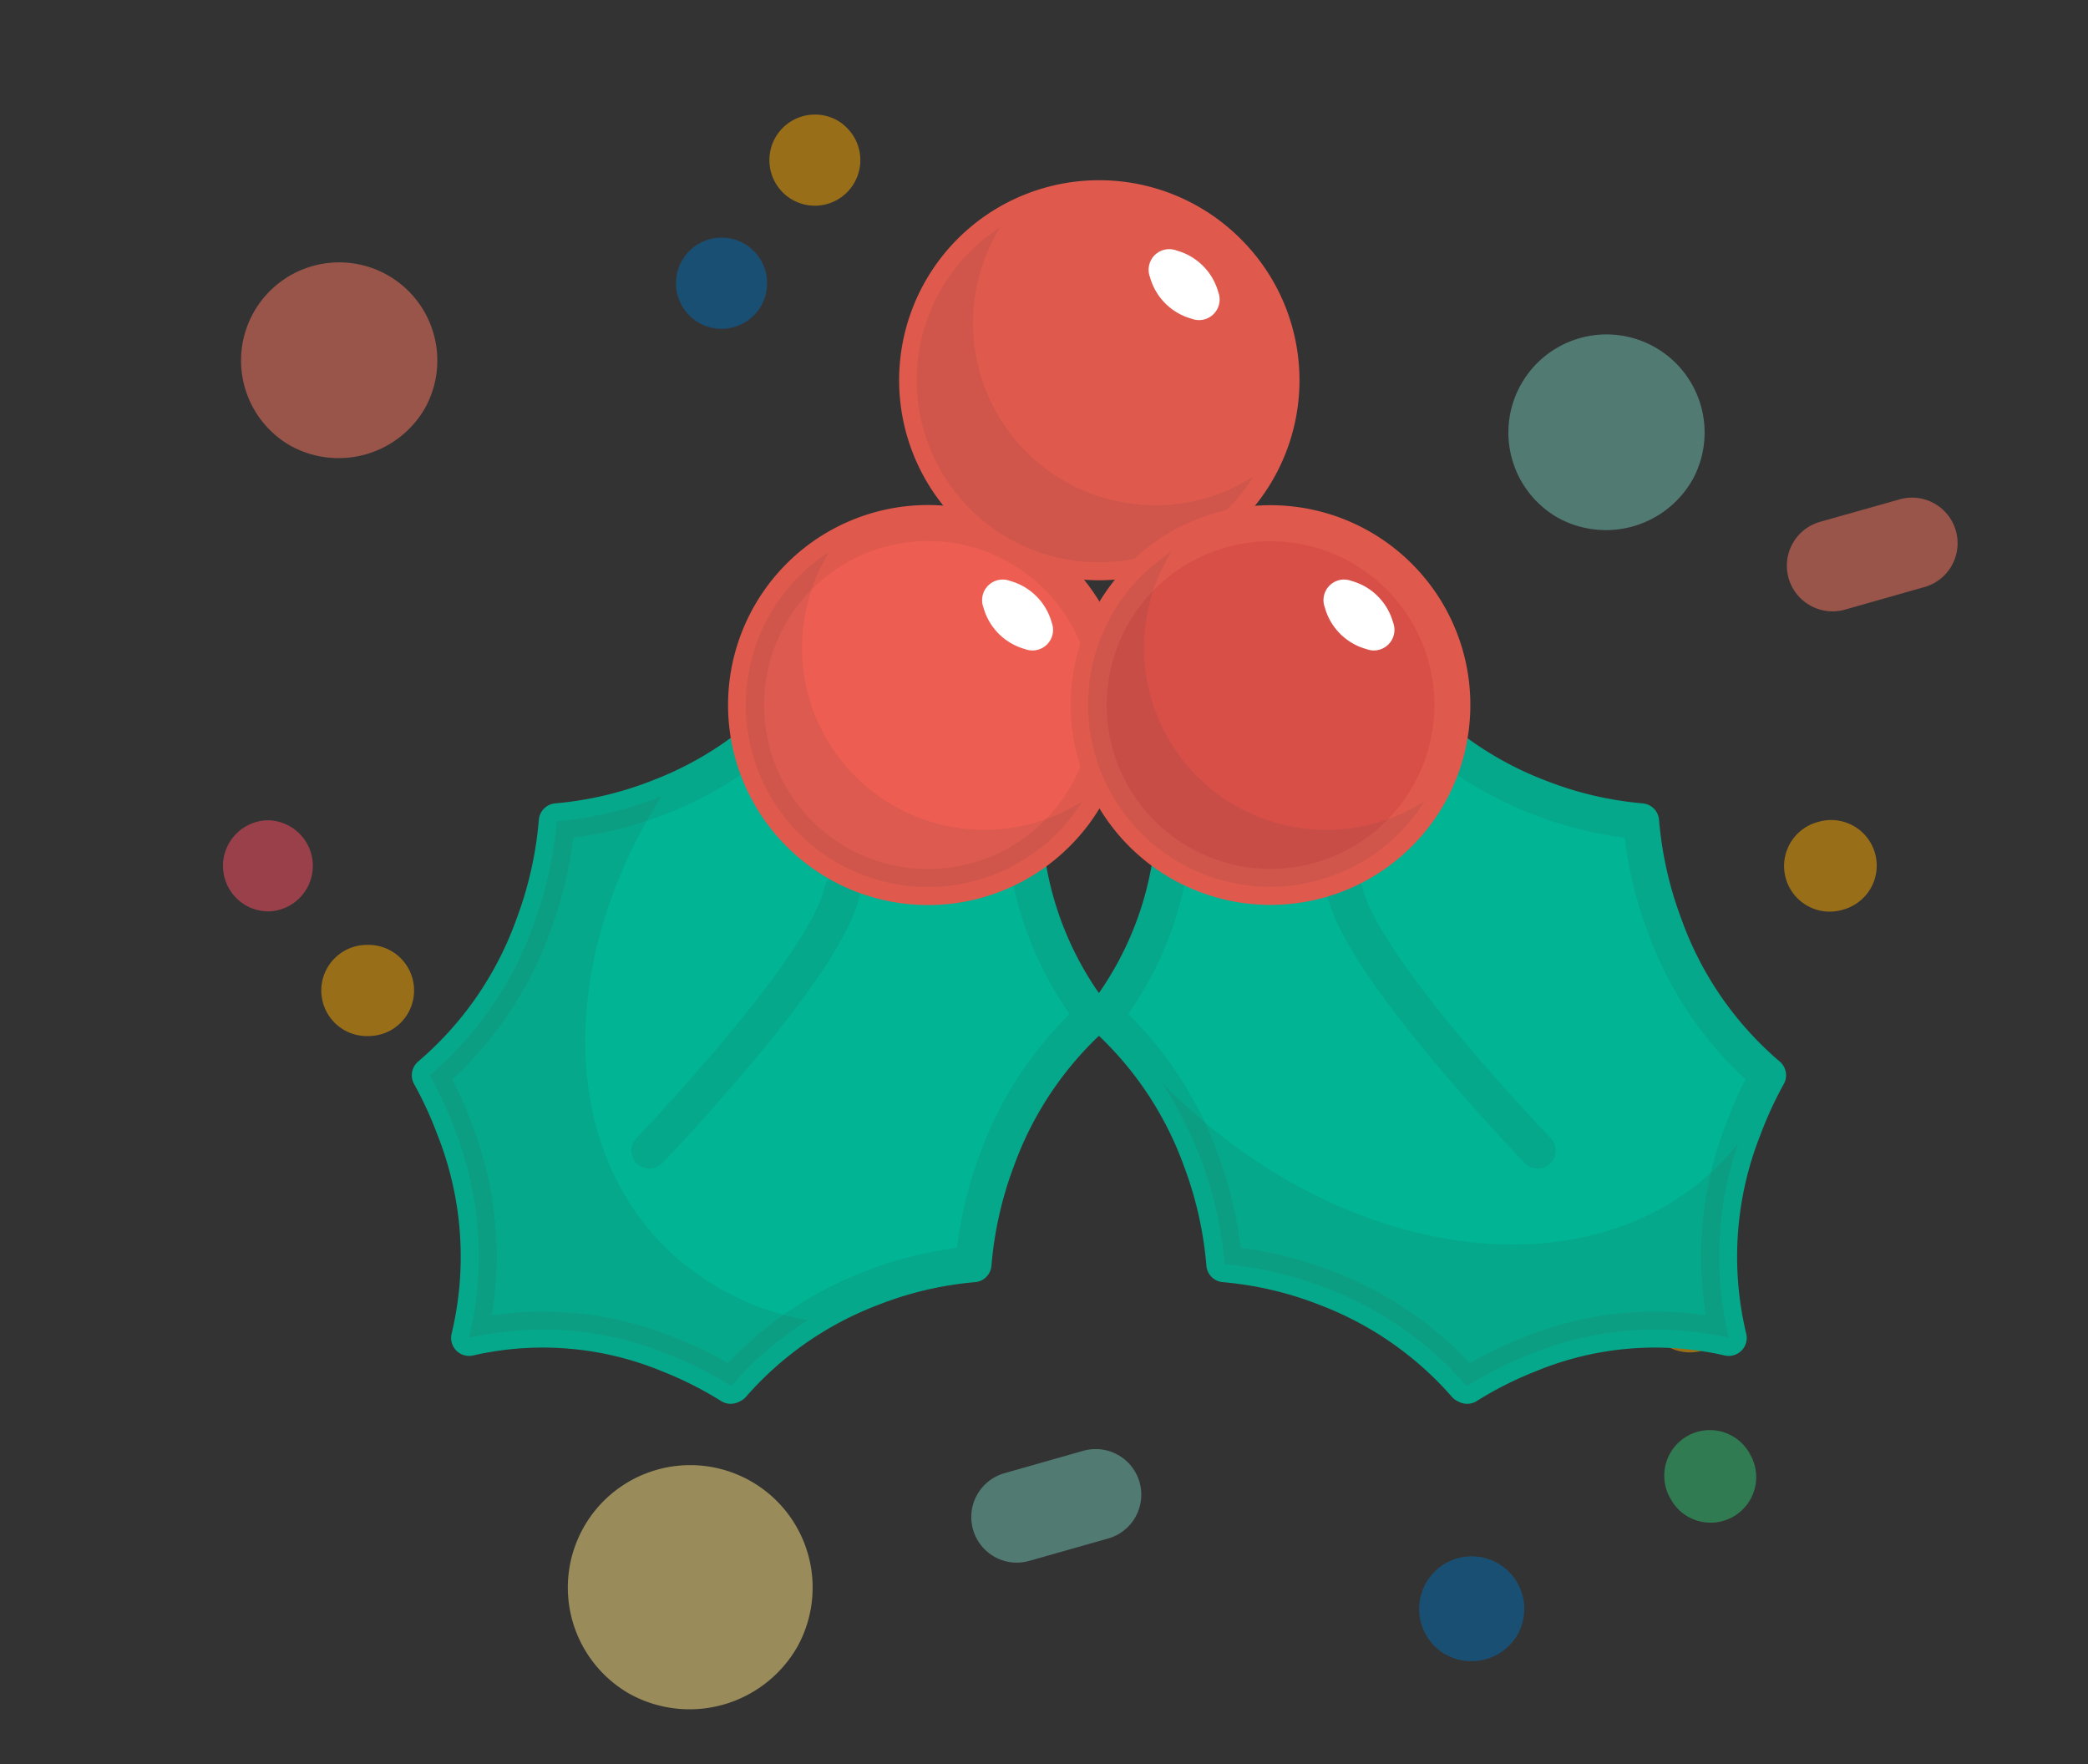 <svg xmlns="http://www.w3.org/2000/svg" xmlns:xlink="http://www.w3.org/1999/xlink" width="58" height="49" viewBox="0 0 58 49">
  <rect x="0" y="0" width="58" height="49" fill="#333333" stroke="none"/>
  <defs>
    <clipPath id="clip-path">
      <rect id="Rectangle_7134" data-name="Rectangle 7134" width="58" height="49" transform="translate(30 510)" fill="#fff" stroke="#707070" stroke-width="1"/>
    </clipPath>
  </defs>
  <g id="christmas" transform="translate(-30 -510)" clip-path="url(#clip-path)">
    <g id="Group_37840" data-name="Group 37840" transform="translate(0 -1)">
      <g id="Group_30126" data-name="Group 30126" transform="translate(15500.041 1243.952) rotate(30)">
        <g id="Group_30067" data-name="Group 30067" transform="translate(-13753.482 7082)">
          <g id="Group_30062" data-name="Group 30062" transform="translate(0 0)" opacity="0.5">
            <path id="Path_20574" data-name="Path 20574" d="M338.855,139.3a2.726,2.726,0,1,0-2.724,2.806A2.767,2.767,0,0,0,338.855,139.3Zm0,0" transform="translate(-333.406 -117.153)" fill="#ff7861"/>
            <path id="Path_20576" data-name="Path 20576" d="M236.047,38.964a3.4,3.4,0,1,0-3.4,3.5A3.449,3.449,0,0,0,236.047,38.964Zm0,0" transform="translate(-204.438 7.804)" fill="#ffe581"/>
            <path id="Path_20577" data-name="Path 20577" d="M17.761,437.275a2.725,2.725,0,1,0-2.724,2.807A2.766,2.766,0,0,0,17.761,437.275Zm0,0" transform="translate(19.174 -430.999)" fill="#70c1b3"/>
            <path id="Path_20578" data-name="Path 20578" d="M107.827,246.183a1.266,1.266,0,0,1-.906-2.151l.014-.014a1.266,1.266,0,1,1,1.811,1.769l-.013.014A1.264,1.264,0,0,1,107.827,246.183Zm0,0" transform="translate(-62.226 -231.231)" fill="#fa0"/>
            <path id="Path_20563" data-name="Path 20563" d="M152.961,138.027a1.266,1.266,0,0,1-.654-2.351l.017-.01a1.266,1.266,0,0,1,1.3,2.17l-.017.01A1.261,1.261,0,0,1,152.961,138.027Zm0,0" transform="translate(-144.915 -101.397)" fill="#ff4e61"/>
            <path id="Path_20564" data-name="Path 20564" d="M165.469,159.944a1.266,1.266,0,0,1-.658-2.349l.017-.01a1.266,1.266,0,1,1,1.312,2.165l-.017.01A1.259,1.259,0,0,1,165.469,159.944Zm0,0" transform="translate(-153.327 -121.681)" fill="#fa0"/>
            <path id="Path_20548" data-name="Path 20548" d="M6.185,258.725a1.266,1.266,0,0,1-.908-2.147l1.573-1.621a1.266,1.266,0,1,1,1.817,1.763l-1.574,1.621A1.261,1.261,0,0,1,6.185,258.725Zm0,0" transform="translate(28.903 -216.823)" fill="#70c1b3"/>
            <path id="Path_20580" data-name="Path 20580" d="M133.83,12.647a1.266,1.266,0,0,1-.908-2.147L134.5,8.879a1.266,1.266,0,1,1,1.816,1.763l-1.573,1.621A1.263,1.263,0,0,1,133.83,12.647Zm0,0" transform="translate(-92.335 -4.958)" fill="#ff7861"/>
            <g id="Group_30064" data-name="Group 30064" transform="translate(7.205 12.346) rotate(-37)">
              <path id="Path_20554" data-name="Path 20554" d="M1.28,2.546A1.266,1.266,0,0,0,2.186.4L2.172.381A1.266,1.266,0,0,0,.361,2.15l.013.014A1.264,1.264,0,0,0,1.28,2.546Zm0,0" transform="translate(2.989 0)" fill="#fa0"/>
              <path id="Path_20555" data-name="Path 20555" d="M1.28,2.546A1.266,1.266,0,0,0,2.188.4L2.174.384A1.266,1.266,0,0,0,.358,2.148l.014.014A1.262,1.262,0,0,0,1.28,2.546Zm0,0" transform="translate(0 3.078)" fill="#006cb4"/>
            </g>
            <path id="Path_20617" data-name="Path 20617" d="M59.273,273.468a1.46,1.46,0,1,0-1.459,1.5A1.481,1.481,0,0,0,59.273,273.468Zm0,0" transform="translate(-10.507 -236.98)" fill="#006cb4"/>
            <path id="Path_20618" data-name="Path 20618" d="M275.321,138.028a1.261,1.261,0,0,1-.649-.179l-.017-.01a1.266,1.266,0,0,1,1.3-2.173l.017.01a1.266,1.266,0,0,1-.651,2.352Zm0,0" transform="translate(-226.961 -110.532)" fill="#fa0"/>
            <path id="Path_20619" data-name="Path 20619" d="M262.814,159.945a1.259,1.259,0,0,1-.652-.182l-.017-.01a1.266,1.266,0,1,1,1.307-2.168l.017.01a1.266,1.266,0,0,1-.655,2.35Zm0,0" transform="translate(-211.592 -128.64)" fill="#2dc471"/>
          </g>
        </g>
      </g>
      <g id="Group_37838" data-name="Group 37838" transform="translate(-44.01 -145.769)">
        <path id="Path_23680" data-name="Path 23680" d="M275.748,236.421a9.675,9.675,0,0,0-.413,5.818,9.164,9.164,0,0,0-5.549.464,10.478,10.478,0,0,0-1.717.866l-.048-.023a9.707,9.707,0,0,0-3.853-2.684,10.114,10.114,0,0,0-2.844-.67,10.728,10.728,0,0,0-.655-2.906,9.908,9.908,0,0,0-2.68-3.983,9.384,9.384,0,0,0,1.946-5.966c0-.221-.011-.437-.023-.654.211.013.424.023.64.024a8.948,8.948,0,0,0,5.823-1.974,9.8,9.8,0,0,0,3.682,2.486,10.115,10.115,0,0,0,2.844.67,10.73,10.73,0,0,0,.655,2.9,9.815,9.815,0,0,0,2.872,4.154A10.939,10.939,0,0,0,275.748,236.421Z" transform="translate(-153.305 451.693)" fill="#00b494" stroke="#06a88b" stroke-linejoin="round" stroke-width="1"/>
        <g id="Group_37835" data-name="Group 37835" transform="translate(106.263 686.818)" opacity="0.1">
          <path id="Path_23681" data-name="Path 23681" d="M295.1,365.126a7.137,7.137,0,0,1-.552.621c-3.637,3.632-10.49,2.678-15.3-2.13-.061-.061-.121-.123-.181-.184a10.877,10.877,0,0,1,1.757,5.068,10.115,10.115,0,0,1,2.844.67,9.707,9.707,0,0,1,3.853,2.684l.048.023a10.481,10.481,0,0,1,1.717-.866,9.165,9.165,0,0,1,5.549-.464A9.549,9.549,0,0,1,295.1,365.126Z" transform="translate(-279.06 -363.433)" fill="#414042"/>
        </g>
        <path id="Path_23691" data-name="Path 23691" d="M4316.575,3401.344s-4.876-5.054-5.353-7.189" transform="translate(-4199.851 -2712.615)" fill="none" stroke="#06a88b" stroke-linecap="round" stroke-width="1"/>
        <path id="Path_23675" data-name="Path 23675" d="M8.588,236.422A9.676,9.676,0,0,1,9,242.24a9.164,9.164,0,0,1,5.549.464,10.468,10.468,0,0,1,1.717.866l.048-.023a9.709,9.709,0,0,1,3.853-2.684,10.115,10.115,0,0,1,2.844-.67,10.726,10.726,0,0,1,.655-2.905,9.907,9.907,0,0,1,2.68-3.983,9.384,9.384,0,0,1-1.946-5.967c0-.221.011-.437.023-.654-.211.013-.423.023-.64.024a8.948,8.948,0,0,1-5.823-1.974,9.8,9.8,0,0,1-3.682,2.486,10.115,10.115,0,0,1-2.843.67,10.729,10.729,0,0,1-.655,2.9,9.814,9.814,0,0,1-2.872,4.154A10.9,10.9,0,0,1,8.588,236.422Z" transform="translate(78.041 451.692)" fill="#00b494" stroke="#06a88b" stroke-linejoin="round" stroke-width="1"/>
        <path id="Path_23690" data-name="Path 23690" d="M4311.223,3401.344s4.876-5.054,5.353-7.189" transform="translate(-4219.176 -2712.615)" fill="none" stroke="#06a88b" stroke-linecap="round" stroke-width="1"/>
        <path id="Path_23674" data-name="Path 23674" d="M197.088,37.335a5.056,5.056,0,1,0,0,7.15A5.035,5.035,0,0,0,197.088,37.335Z" transform="translate(-88.971 626.421)" fill="#e0594d" stroke="#e0594d" stroke-linejoin="round" stroke-width="1"/>
        <path id="Path_23676" data-name="Path 23676" d="M133.676,157.7a5.056,5.056,0,1,0,0,7.15A5.035,5.035,0,0,0,133.676,157.7Z" transform="translate(-30.311 515.078)" fill="#ed5d51" stroke="#e0594d" stroke-linejoin="round" stroke-width="1"/>
        <g id="Group_37832" data-name="Group 37832" transform="translate(99.474 663.075)" opacity="0.1">
          <path id="Path_23677" data-name="Path 23677" d="M195.073,54.257a5.056,5.056,0,0,1-4.3-7.725,5.054,5.054,0,0,0-.847,7.831,5.063,5.063,0,0,0,7.88-.906A5.033,5.033,0,0,1,195.073,54.257Z" transform="translate(-188.446 -46.532)" fill="#414042"/>
        </g>
        <g id="Group_37833" data-name="Group 37833" transform="translate(94.723 672.093)" opacity="0.1">
          <path id="Path_23678" data-name="Path 23678" d="M131.662,174.618a5.056,5.056,0,0,1-4.3-7.725,5.11,5.11,0,0,0-.847.681,5.06,5.06,0,1,0,7.88,6.244A5.034,5.034,0,0,1,131.662,174.618Z" transform="translate(-125.035 -166.893)" fill="#414042"/>
        </g>
        <g id="Group_37834" data-name="Group 37834" transform="translate(85.948 678.884)" opacity="0.1">
          <path id="Path_23679" data-name="Path 23679" d="M14.435,270.054c-2.982-2.977-2.876-8.113-.088-12.516l-.069.028a10.113,10.113,0,0,1-2.843.67,10.729,10.729,0,0,1-.655,2.9,9.814,9.814,0,0,1-2.872,4.154,10.935,10.935,0,0,1,.681,1.473A9.676,9.676,0,0,1,9,272.586a9.164,9.164,0,0,1,5.549.464,10.463,10.463,0,0,1,1.717.866l.048-.023a9.214,9.214,0,0,1,2.093-1.8A7.516,7.516,0,0,1,14.435,270.054Z" transform="translate(-7.908 -257.538)" fill="#414042"/>
        </g>
        <path id="Path_23682" data-name="Path 23682" d="M258.02,338.68l-.028.034c.051.044.1.09.151.137C258.1,338.794,258.061,338.737,258.02,338.68Z" transform="translate(-153.307 346.283)" fill="#00ab8c"/>
        <path id="Path_23683" data-name="Path 23683" d="M260.5,157.7a5.051,5.051,0,1,0,1.483,3.575A5.035,5.035,0,0,0,260.5,157.7Z" transform="translate(-147.63 515.078)" fill="#d84f48" stroke="#e0594d" stroke-linejoin="round" stroke-width="1"/>
        <g id="Group_37836" data-name="Group 37836" transform="translate(104.225 672.093)" opacity="0.1">
          <path id="Path_23684" data-name="Path 23684" d="M258.482,174.618a5.056,5.056,0,0,1-4.3-7.725,5.116,5.116,0,0,0-.847.681,5.06,5.06,0,1,0,7.883,6.243A5.034,5.034,0,0,1,258.482,174.618Z" transform="translate(-251.855 -166.893)" fill="#414042"/>
        </g>
        <g id="Group_37837" data-name="Group 37837" transform="translate(101.304 663.705)">
          <path id="Path_23685" data-name="Path 23685" d="M275.4,54.967a.572.572,0,0,0-.74.738,1.656,1.656,0,0,0,1.157,1.156.572.572,0,0,0,.74-.738A1.656,1.656,0,0,0,275.4,54.967Z" transform="translate(-270.01 -54.944)" fill="#fff"/>
          <path id="Path_23686" data-name="Path 23686" d="M340.209,177.4a.572.572,0,0,0-.739.738,1.655,1.655,0,0,0,1.157,1.156.572.572,0,0,0,.739-.738A1.656,1.656,0,0,0,340.209,177.4Z" transform="translate(-329.963 -168.2)" fill="#fff"/>
          <path id="Path_23687" data-name="Path 23687" d="M213.63,177.4a.572.572,0,0,0-.739.738,1.655,1.655,0,0,0,1.157,1.156.572.572,0,0,0,.739-.738A1.656,1.656,0,0,0,213.63,177.4Z" transform="translate(-212.867 -168.2)" fill="#fff"/>
        </g>
      </g>
    </g>
  </g>
</svg>
